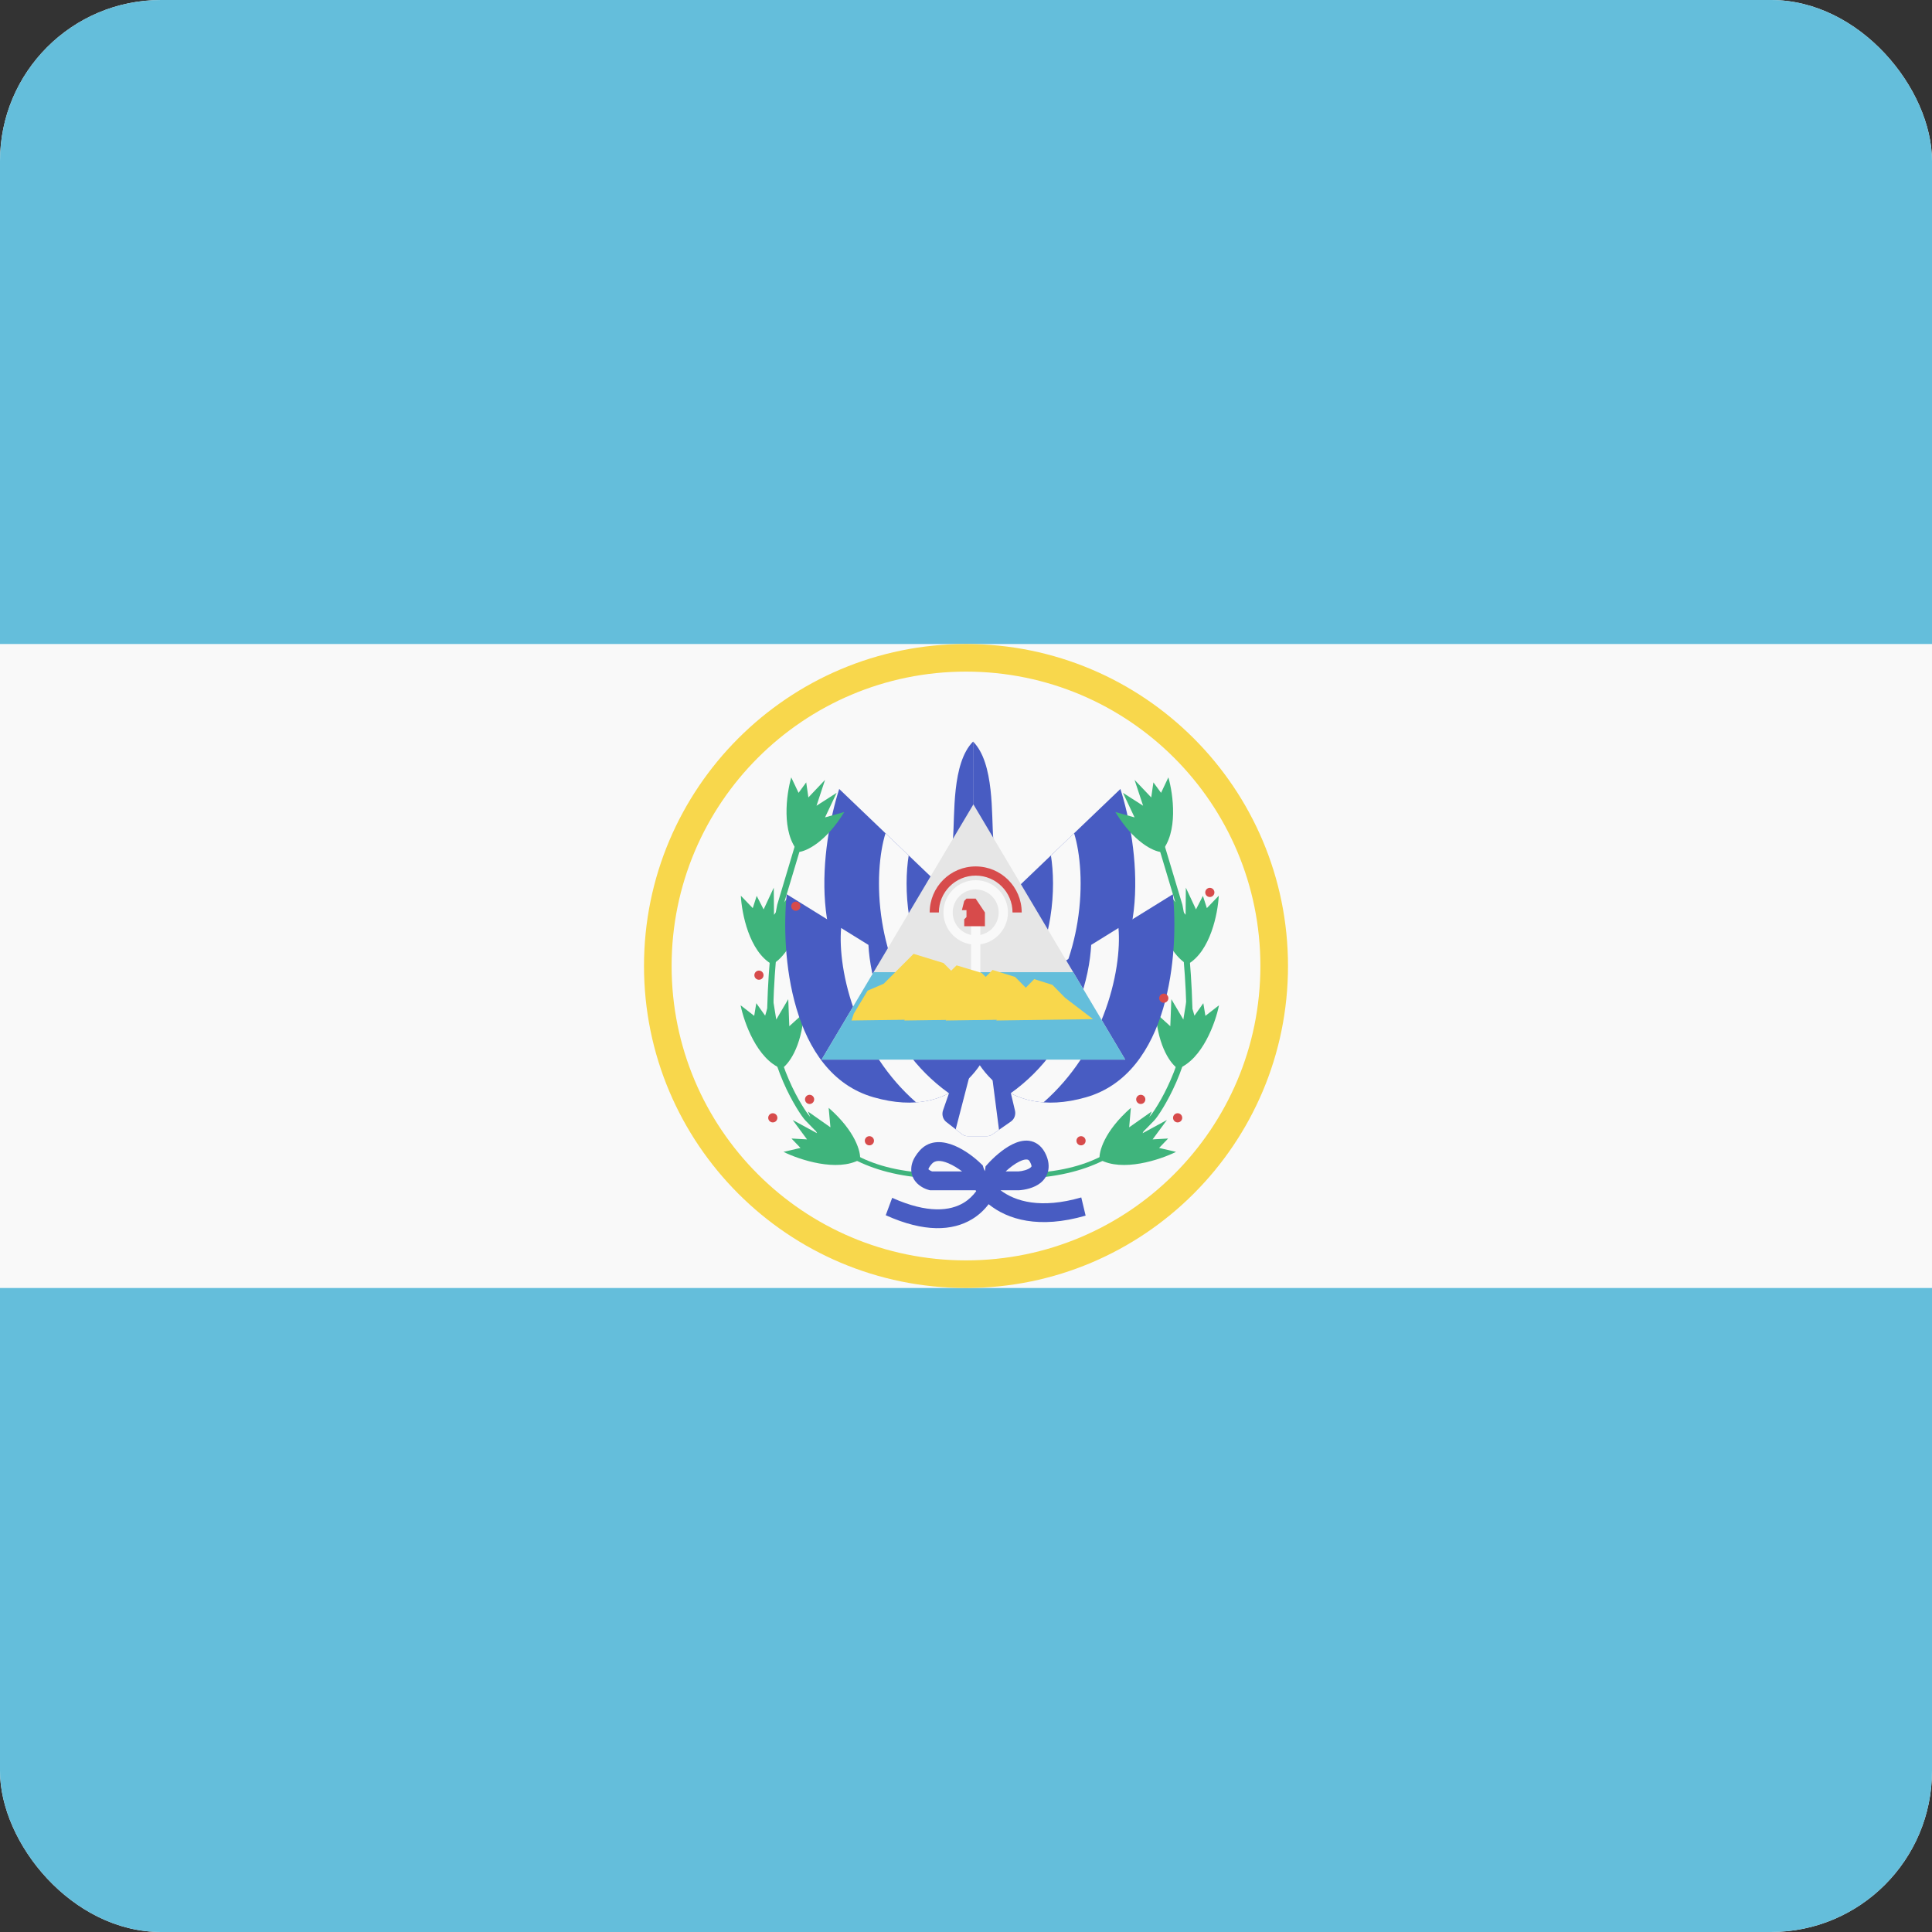 <svg width="24" height="24" viewBox="0 0 24 24" fill="none" xmlns="http://www.w3.org/2000/svg">
<rect x="0" y="0" width="24" height="24" fill="#333333" stroke="none"/>
<g clip-path="url(#clip0_440_1183)">
<rect width="24" height="24" rx="2" fill="#F9F9F9"/>
<path d="M0 16H24V24H0V16Z" fill="#64BEDB"/>
<path d="M0 0H24V8H0V0Z" fill="#64BEDB"/>
<path d="M11.961 13.084L11.715 13.792C11.696 13.845 11.713 13.906 11.757 13.939L11.951 14.09C11.971 14.105 11.996 14.114 12.021 14.114H12.26C12.283 14.114 12.305 14.107 12.325 14.094L12.558 13.932C12.601 13.902 12.621 13.847 12.608 13.794L12.44 13.084H11.961Z" fill="#485CC2"/>
<path d="M12.41 14.035L12.287 13.084H12.117L11.874 14.021L11.877 14.033L11.951 14.09C11.971 14.105 11.996 14.114 12.021 14.114H12.26C12.283 14.114 12.305 14.107 12.325 14.094L12.41 14.035Z" fill="#F9F9F9"/>
<path d="M12.642 11.922L10.425 9.801C10.204 10.486 10 11.983 10.959 12.492C11.918 13 12.48 12.324 12.642 11.922Z" fill="#485CC2"/>
<path d="M11.881 12.638L11.883 12.636C11.532 12.253 11.362 11.805 11.296 11.399C11.247 11.096 11.257 10.823 11.288 10.627L11 10.351C10.925 10.592 10.884 11.001 10.958 11.454C11.021 11.842 11.169 12.271 11.461 12.663C11.616 12.684 11.755 12.673 11.881 12.638Z" fill="#F9F9F9"/>
<path d="M11.701 11.922L13.918 9.801C14.139 10.486 14.343 11.983 13.384 12.492C12.425 13 11.863 12.324 11.701 11.922Z" fill="#485CC2"/>
<path d="M12.462 12.638L12.46 12.636C12.811 12.253 12.981 11.805 13.047 11.399C13.096 11.096 13.086 10.823 13.055 10.627L13.343 10.351C13.418 10.592 13.459 11.001 13.385 11.454C13.322 11.842 13.174 12.271 12.882 12.663C12.727 12.684 12.588 12.673 12.462 12.638Z" fill="#F9F9F9"/>
<path d="M14.094 10.154L13.855 10.087C14.084 10.464 14.329 10.576 14.423 10.584C14.64 10.344 14.574 9.866 14.514 9.657L14.423 9.849L14.328 9.719L14.301 9.906L14.094 9.688L14.2 10.009L13.95 9.849L14.094 10.154Z" fill="#3FB47C"/>
<path d="M14.58 11.469L14.375 11.332C14.47 11.76 14.667 11.942 14.753 11.979C15.037 11.818 15.129 11.344 15.14 11.127L14.992 11.281L14.943 11.129L14.857 11.297L14.731 11.027L14.728 11.364L14.543 11.135L14.58 11.469Z" fill="#3FB47C"/>
<path d="M14.538 12.748L14.356 12.583C14.387 13.02 14.554 13.227 14.634 13.276C14.939 13.157 15.1 12.701 15.143 12.488L14.974 12.619L14.948 12.462L14.838 12.617L14.754 12.331L14.7 12.665L14.551 12.412L14.538 12.748Z" fill="#3FB47C"/>
<path d="M14.027 14.004L14.048 13.762C13.714 14.055 13.649 14.312 13.659 14.403C13.943 14.563 14.411 14.407 14.609 14.309L14.399 14.26L14.511 14.143L14.318 14.154L14.496 13.913L14.194 14.077L14.307 13.807L14.027 14.004Z" fill="#3FB47C"/>
<path fill-rule="evenodd" clip-rule="evenodd" d="M14.306 9.966L14.688 11.239C14.739 11.482 14.797 11.959 14.812 12.507C14.822 12.855 14.723 13.187 14.613 13.441C14.557 13.569 14.499 13.677 14.45 13.758C14.401 13.839 14.36 13.896 14.338 13.919C14.061 14.21 13.711 14.551 12.914 14.628L12.947 14.562C13.718 14.488 14.012 14.153 14.283 13.869C14.299 13.852 14.337 13.801 14.385 13.721C14.433 13.642 14.489 13.537 14.543 13.413C14.651 13.165 14.746 12.843 14.737 12.509C14.722 11.965 14.664 11.493 14.614 11.255L14.234 9.987L14.306 9.966Z" fill="#3FB47C"/>
<path d="M10.249 10.154L10.488 10.087C10.259 10.464 10.014 10.576 9.92 10.584C9.703 10.344 9.769 9.866 9.829 9.657L9.92 9.849L10.015 9.719L10.042 9.906L10.249 9.688L10.143 10.009L10.393 9.849L10.249 10.154Z" fill="#3FB47C"/>
<path d="M9.763 11.469L9.968 11.332C9.873 11.76 9.676 11.942 9.59 11.979C9.306 11.818 9.214 11.344 9.203 11.127L9.351 11.281L9.4 11.129L9.486 11.297L9.612 11.027L9.615 11.364L9.8 11.135L9.763 11.469Z" fill="#3FB47C"/>
<path d="M9.805 12.748L9.987 12.583C9.956 13.02 9.789 13.227 9.709 13.276C9.404 13.157 9.243 12.701 9.2 12.488L9.369 12.619L9.395 12.462L9.505 12.617L9.589 12.331L9.643 12.665L9.792 12.412L9.805 12.748Z" fill="#3FB47C"/>
<path d="M10.316 14.004L10.294 13.762C10.629 14.055 10.694 14.312 10.684 14.403C10.4 14.563 9.932 14.407 9.733 14.309L9.944 14.26L9.832 14.143L10.025 14.154L9.847 13.913L10.149 14.077L10.036 13.807L10.316 14.004Z" fill="#3FB47C"/>
<path fill-rule="evenodd" clip-rule="evenodd" d="M10.036 9.966L9.655 11.239C9.604 11.482 9.546 11.959 9.531 12.507C9.521 12.855 9.62 13.187 9.73 13.441C9.785 13.569 9.844 13.677 9.893 13.758C9.942 13.839 9.983 13.896 10.005 13.919C10.282 14.21 10.632 14.551 11.429 14.628L11.396 14.562C10.625 14.488 10.33 14.153 10.06 13.869C10.044 13.852 10.006 13.801 9.958 13.721C9.91 13.642 9.853 13.537 9.8 13.413C9.692 13.165 9.597 12.843 9.606 12.509C9.621 11.965 9.679 11.493 9.729 11.255L10.109 9.987L10.036 9.966Z" fill="#3FB47C"/>
<path d="M12.381 12.724L9.773 11.109C9.698 11.825 9.81 13.333 10.853 13.631C11.897 13.929 12.307 13.15 12.381 12.724Z" fill="#485CC2"/>
<path d="M11.785 13.582L11.787 13.58C11.364 13.278 11.105 12.875 10.956 12.492C10.845 12.206 10.798 11.936 10.788 11.738L10.449 11.528C10.426 11.78 10.47 12.188 10.637 12.616C10.779 12.982 11.013 13.372 11.38 13.694C11.536 13.683 11.67 13.642 11.785 13.582Z" fill="#F9F9F9"/>
<path d="M11.962 12.724L14.57 11.109C14.645 11.825 14.533 13.333 13.49 13.631C12.446 13.929 12.036 13.15 11.962 12.724Z" fill="#485CC2"/>
<path d="M12.558 13.582L12.556 13.58C12.979 13.278 13.238 12.875 13.387 12.492C13.498 12.206 13.545 11.936 13.555 11.738L13.894 11.528C13.917 11.78 13.873 12.188 13.706 12.616C13.564 12.982 13.329 13.372 12.963 13.694C12.807 13.683 12.673 13.642 12.558 13.582Z" fill="#F9F9F9"/>
<path d="M11.838 10.419H12.088V9.212C11.821 9.48 11.863 10.128 11.838 10.419Z" fill="#485CC2"/>
<path d="M12.339 10.419H12.088V9.212C12.355 9.48 12.314 10.128 12.339 10.419Z" fill="#485CC2"/>
<path fill-rule="evenodd" clip-rule="evenodd" d="M12.782 14.171C12.861 14.181 12.931 14.228 12.978 14.313C13.016 14.383 13.035 14.458 13.023 14.532C13.01 14.607 12.968 14.66 12.925 14.695C12.843 14.76 12.73 14.781 12.659 14.786L12.653 14.786L12.429 14.786C12.613 14.925 12.929 15.02 13.432 14.875L13.486 15.101C12.907 15.269 12.517 15.15 12.281 14.959C12.227 15.03 12.159 15.095 12.074 15.146C11.833 15.291 11.484 15.313 11.003 15.096L11.083 14.88C11.529 15.08 11.806 15.041 11.972 14.941C12.036 14.902 12.087 14.851 12.127 14.797C12.124 14.793 12.122 14.79 12.119 14.786H11.553L11.541 14.783C11.511 14.775 11.475 14.761 11.442 14.739C11.409 14.718 11.372 14.686 11.347 14.638C11.32 14.587 11.312 14.525 11.328 14.461C11.344 14.4 11.379 14.344 11.427 14.29C11.556 14.149 11.732 14.179 11.858 14.232C11.989 14.287 12.113 14.384 12.187 14.457L12.208 14.477L12.217 14.506C12.221 14.519 12.227 14.534 12.234 14.549C12.235 14.541 12.237 14.534 12.238 14.526L12.243 14.489L12.267 14.462C12.338 14.383 12.455 14.275 12.576 14.215C12.637 14.185 12.709 14.162 12.782 14.171ZM11.952 14.552C11.9 14.513 11.841 14.476 11.782 14.451C11.676 14.406 11.613 14.417 11.577 14.456C11.544 14.493 11.535 14.516 11.533 14.524L11.535 14.527C11.538 14.53 11.543 14.533 11.549 14.537C11.558 14.543 11.569 14.548 11.58 14.552H11.952ZM12.492 14.552H12.65C12.706 14.548 12.768 14.531 12.8 14.505C12.807 14.5 12.81 14.495 12.812 14.493C12.813 14.491 12.814 14.489 12.814 14.489C12.814 14.489 12.816 14.472 12.795 14.434C12.783 14.41 12.771 14.405 12.758 14.404C12.739 14.401 12.707 14.407 12.663 14.429C12.605 14.457 12.545 14.504 12.492 14.552Z" fill="#485CC2"/>
<path fill-rule="evenodd" clip-rule="evenodd" d="M12 15.657C14.02 15.657 15.657 14.02 15.657 12C15.657 9.98 14.02 8.343 12 8.343C9.98 8.343 8.343 9.98 8.343 12C8.343 14.02 9.98 15.657 12 15.657ZM12 16C14.209 16 16 14.209 16 12C16 9.791 14.209 8 12 8C9.791 8 8 9.791 8 12C8 14.209 9.791 16 12 16Z" fill="#F8D74C"/>
<path d="M12.092 9.992L10.206 13.163H13.978L12.092 9.992Z" fill="#E6E6E6"/>
<path d="M13.332 12.077H10.852L10.206 13.163H13.978L13.332 12.077Z" fill="#64BEDB"/>
<path d="M12.063 11.392H12.178V12.249H12.063V11.392Z" fill="#F9F9F9"/>
<path d="M11.978 11.192L11.949 11.306H12.006V11.392L11.978 11.42V11.506H12.235V11.335L12.12 11.163H12.006L11.978 11.192Z" fill="#D74B4B"/>
<path fill-rule="evenodd" clip-rule="evenodd" d="M12.12 11.62C12.278 11.62 12.406 11.492 12.406 11.335C12.406 11.177 12.278 11.049 12.12 11.049C11.963 11.049 11.835 11.177 11.835 11.335C11.835 11.492 11.963 11.62 12.12 11.62ZM12.12 11.735C12.341 11.735 12.521 11.555 12.521 11.335C12.521 11.114 12.341 10.934 12.12 10.934C11.9 10.934 11.72 11.114 11.72 11.335C11.72 11.555 11.9 11.735 12.12 11.735Z" fill="#F9F9F9"/>
<path d="M12.692 11.335C12.692 11.019 12.436 10.763 12.12 10.763C11.805 10.763 11.549 11.019 11.549 11.335H11.663C11.663 11.082 11.868 10.877 12.12 10.877C12.373 10.877 12.578 11.082 12.578 11.335H12.692Z" fill="#D74B4B"/>
<path d="M10.778 12.306L10.606 12.592L10.578 12.677L12.549 12.649L11.978 12.22L11.72 11.963L11.349 11.849L10.978 12.22L10.778 12.306Z" fill="#F8D74C"/>
<path d="M11.403 12.37L11.259 12.607L11.235 12.677L12.892 12.654L12.412 12.299L12.195 12.086L11.883 11.992L11.571 12.299L11.403 12.37Z" fill="#F8D74C"/>
<path d="M11.9 12.396L11.771 12.612L11.749 12.677L13.235 12.656L12.804 12.331L12.61 12.136L12.33 12.049L12.05 12.331L11.9 12.396Z" fill="#F8D74C"/>
<path d="M12.499 12.447L12.395 12.624L12.378 12.677L13.578 12.66L13.23 12.394L13.073 12.234L12.847 12.163L12.621 12.394L12.499 12.447Z" fill="#F8D74C"/>
<circle cx="10.8" cy="14.171" r="0.057" fill="#D74B4B"/>
<circle r="0.057" transform="matrix(-1 0 0 1 13.429 14.171)" fill="#D74B4B"/>
<circle cx="10.057" cy="13.657" r="0.057" fill="#D74B4B"/>
<circle r="0.057" transform="matrix(-1 0 0 1 14.171 13.657)" fill="#D74B4B"/>
<circle cx="9.6" cy="13.886" r="0.057" fill="#D74B4B"/>
<circle r="0.057" transform="matrix(-1 0 0 1 14.629 13.886)" fill="#D74B4B"/>
<circle cx="9.428" cy="12.114" r="0.057" fill="#D74B4B"/>
<circle r="0.057" transform="matrix(-1 0 0 1 14.457 12.4)" fill="#D74B4B"/>
<circle cx="9.886" cy="11.257" r="0.057" fill="#D74B4B"/>
<circle r="0.057" transform="matrix(-1 0 0 1 15.029 11.086)" fill="#D74B4B"/>
</g>
<defs>
<clipPath id="clip0_440_1183">
<rect width="24" height="24" rx="2" fill="white"/>
</clipPath>
</defs>
</svg>
